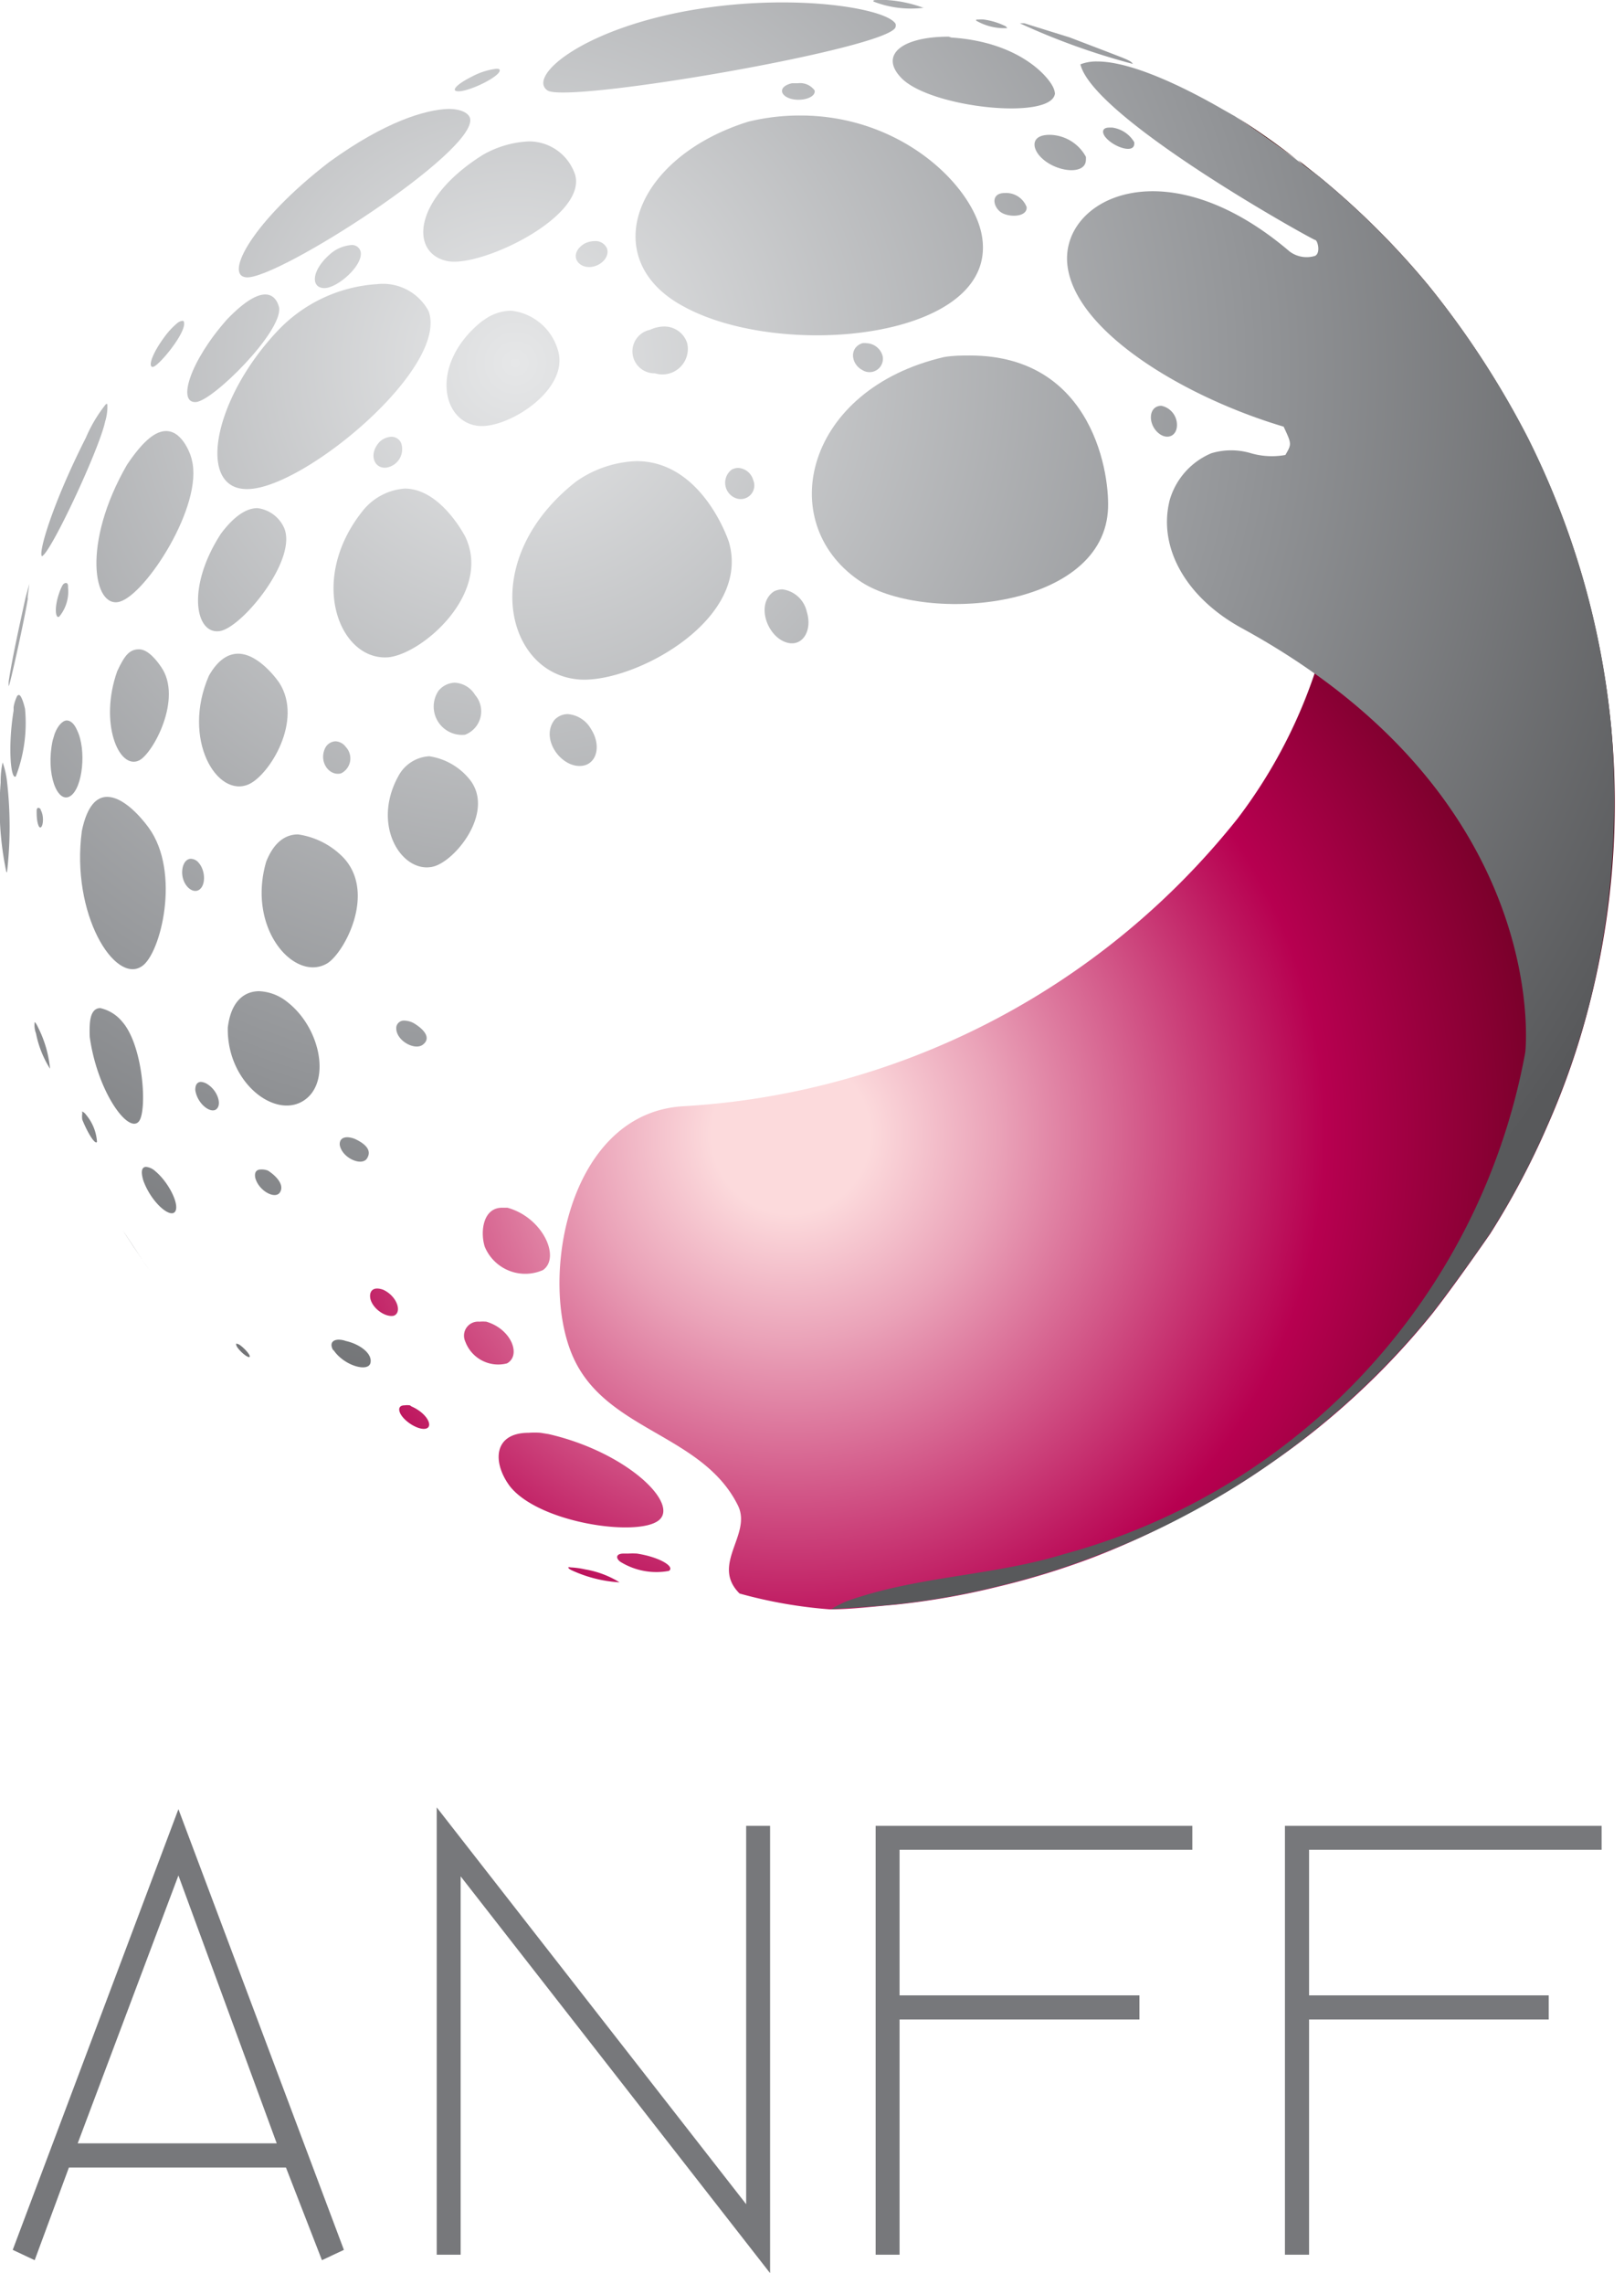<svg width="74" height="104" fill="none" xmlns="http://www.w3.org/2000/svg"><g clip-path="url(#clip0)"><path d="M18.68 64a.918.918 0 00-.25 0c-.22 0-.3.14-.19.37.21.41.9.8 1.2.68.3-.12 0-.7-.69-1l-.07-.05z" fill="url(#paint0_radial)"/><path d="M17.94 59.92c.39-.14.17-.88-.47-1.18a.829.829 0 00-.28-.06c-.27 0-.37.21-.31.48.12.46.7.84 1.06.76z" fill="url(#paint1_radial)"/><path d="M23.12 55h-.24c-.89 0-1 1.13-.79 1.78a1.999 1.999 0 002.65 1.06c.82-.57-.01-2.4-1.62-2.84z" fill="url(#paint2_radial)"/><path d="M59.71 7.84A58.75 58.75 0 0157 5.87a.25.25 0 00-.16-.06c-.26 0-.53.41-.83.83-.3.42-.85 1.11-1.39.66 1 .8 6.73 3.66 7.65 5.12.76 1.21-3.32.93-2.74 2.48a23.07 23.07 0 01-3.14 22.38 34.86 34.86 0 01-25.27 13.1c-5.31.32-6.61 8.07-4.95 11.54 1.55 3.26 5.87 3.42 7.46 6.65.64 1.32-1.26 2.68.07 4 1.34.373 2.713.614 4.1.72h.12c.86 0 2-.14 2.86-.21a34.056 34.056 0 004.69-.82 35.456 35.456 0 004.41-1.36A37.401 37.401 0 0054 69a34.482 34.482 0 004-2.43 34.261 34.261 0 003.75-3 34.777 34.777 0 003.51-3.74c.83-1.06 1.87-2.53 2.64-3.64a35.69 35.69 0 002.61-4.92 34.905 34.905 0 001.91-5.52 36.738 36.738 0 001-12.57 37.653 37.653 0 00-1.25-6.67 36.991 36.991 0 00-2.55-6.55A40.155 40.155 0 0065.09 13a36.352 36.352 0 00-4.94-4.92l-1-.79c.29.28.46.45.56.55z" fill="url(#paint3_radial)"/><path d="M59.11 7.29a30.337 30.337 0 00-2.73-1.93c.82.56 1.82 1.26 2.73 1.93z" fill="url(#paint4_radial)"/><path d="M30.48 71.54c.29-.19-.42-.63-1.46-.79a3.677 3.677 0 00-.39 0h-.22c-.32 0-.38.19-.15.37a3.12 3.12 0 002.22.42z" fill="url(#paint5_radial)"/><path d="M22.16 60.19a1.859 1.859 0 00-.32 0 .639.639 0 00-.64.9 1.6 1.6 0 001.9 1c.66-.36.21-1.56-.94-1.9z" fill="url(#paint6_radial)"/><path d="M26 71.38a.2.2 0 00-.11 0s0 .06.18.14c.68.313 1.413.496 2.16.54a4.33 4.33 0 00-1.57-.59 3.914 3.914 0 00-.66-.09z" fill="url(#paint7_radial)"/><path d="M25 65.31l-.37-.06a3.605 3.605 0 00-.54 0c-1.63 0-1.65 1.37-.86 2.43C24.54 69.35 29 70 30 69.25c1-.75-1.43-3.12-5-3.94z" fill="url(#paint8_radial)"/><path d="M15.21 61.5c.48.7 1.57 1 1.67.57.1-.43-.49-.86-1.12-1a1 1 0 00-.32-.06c-.3 0-.42.18-.27.46a.43.43 0 00.04.03z" fill="url(#paint9_radial)"/><path d="M15.67 39.08A3.58 3.58 0 0013.58 38c-.54 0-1.08.31-1.45 1.24-.9 3.09 1.33 5.53 2.8 4.62.78-.51 2.2-3.18.74-4.78z" fill="url(#paint10_radial)"/><path d="M34.32 21.86a.75.75 0 00-.68-.55c-.1 0-.2.025-.29.07a.75.75 0 00.25 1.33.621.621 0 00.72-.85z" fill="url(#paint11_radial)"/><path d="M15.48 52.13c.09.6 1 1 1.24.63s-.07-.66-.5-.87a1.002 1.002 0 00-.39-.1c-.21 0-.36.1-.35.34z" fill="url(#paint12_radial)"/><path d="M29.84 17a1.16 1.16 0 001.47-1.38 1.09 1.09 0 00-1.06-.75 1.52 1.52 0 00-.63.15 1 1 0 00.22 1.98z" fill="url(#paint13_radial)"/><path d="M25.42 15.94a2.5 2.5 0 00-2.13-1.79 2.14 2.14 0 00-1.09.32l-.24.16c-2.32 1.86-1.89 4.47-.27 4.75 1.31.25 4.31-1.6 3.73-3.44z" fill="url(#paint14_radial)"/><path d="M21.65 31.65a1.151 1.151 0 00-.93-.56 1 1 0 00-.74.37 1.29 1.29 0 001.21 2 1.14 1.14 0 00.46-1.81z" fill="url(#paint15_radial)"/><path d="M21.21 24.46s-1.11-2.21-2.77-2.21a2.7 2.7 0 00-1.9 1c-2.56 3.18-1.06 6.9 1.19 6.68 1.58-.2 4.67-2.93 3.48-5.47z" fill="url(#paint16_radial)"/><path d="M8.93 18.31c.78-.06 3.92-3.18 3.79-4.29 0 0-.1-.61-.63-.61-.36 0-.9.26-1.74 1.13-1.69 1.9-2.29 3.83-1.42 3.77z" fill="url(#paint17_radial)"/><path d="M15 7.38c-3.47 2.67-4.81 5.16-3.78 5.25 1.39.13 10.54-5.74 10.2-7.24-.06-.23-.39-.43-1-.43-1.03.04-2.85.56-5.42 2.42z" fill="url(#paint18_radial)"/><path d="M22.63 3.13a3.17 3.17 0 00-1.11.35c-.7.35-.9.6-.75.66.38.15 2.06-.65 2-.95 0-.04-.06-.06-.14-.06z" fill="url(#paint19_radial)"/><path d="M11.35 35.71c.94-.44 2.47-2.9 1.38-4.61 0 0-.89-1.33-1.88-1.33-.44 0-.91.26-1.33 1-1.26 2.89.37 5.61 1.83 4.94z" fill="url(#paint20_radial)"/><path d="M9.9 50.47c.19-.23 0-.79-.41-1.07a.65.65 0 00-.33-.13c-.15 0-.27.11-.26.38.1.66.77 1.13 1 .82z" fill="url(#paint21_radial)"/><path d="M9.06 40.53c.32-.19.31-.87 0-1.23a.48.48 0 00-.36-.19c-.15 0-.3.11-.37.37-.16.66.36 1.26.73 1.05z" fill="url(#paint22_radial)"/><path d="M.86 31.65a.1.1 0 00-.08.05 1.83 1.83 0 00-.16.5v.16c-.27 1.66-.13 3.17.1 3a6.8 6.8 0 00.42-3.08s-.14-.63-.28-.63z" fill="url(#paint23_radial)"/><path d="M16.43 11.45a.4.4 0 00-.42-.29 1.67 1.67 0 00-1 .44c-.84.75-.84 1.52-.23 1.52s1.8-1.06 1.65-1.67z" fill="url(#paint24_radial)"/><path d="M53.63 19.37a.89.89 0 00-.71-.89c-.56 0-.62.73-.22 1.16.4.43.92.27.93-.27z" fill="url(#paint25_radial)"/><path d="M.32 39.72a18.09 18.09 0 000-4.13 3.849 3.849 0 00-.2-.87 4 4 0 00-.09.92 14.14 14.14 0 00.26 4.07l.03.01z" fill="url(#paint26_radial)"/><path d="M72.17 26.48a37.82 37.82 0 00-2.55-6.55A40.38 40.38 0 0065.09 13a37.288 37.288 0 00-4.94-4.92c-1.14-.86-2.68-2-3.87-2.78l-.53-.3c-1.52-.88-4.09-2.2-5.75-2.2a2 2 0 00-.77.13c.6 2.47 10.6 8 10.7 8 .1 0 .26.57 0 .72a1.29 1.29 0 01-1.17-.2c-5.69-4.85-10.48-2.38-10.12.64.36 3.02 5.34 6 9.85 7.34.37.79.37.79.08 1.29a3.428 3.428 0 01-1.57-.08 3.15 3.15 0 00-1.8 0 3.31 3.31 0 00-1.9 2.13c-.55 2.16.74 4.45 3.29 5.84 14.15 7.73 12.93 19.21 12.91 19.32a29.12 29.12 0 01-21 22.84c-3.24 1-6.69 1-9.89 2.14a5 5 0 00-.73.37c.86-.06 2-.12 2.86-.21a34.261 34.261 0 004.69-.82 35.058 35.058 0 004.41-1.36A36.382 36.382 0 0058 66.57a36.209 36.209 0 007.26-6.77c.82-1.07 1.88-2.52 2.64-3.64a35.086 35.086 0 002.61-4.92 36.003 36.003 0 001.91-5.52c.501-1.995.836-4.03 1-6.08a38.45 38.45 0 000-6.49 37.005 37.005 0 00-1.25-6.67z" fill="url(#paint27_radial)"/><path d="M43.23 1.67c-2.17 0-3.16.85-2.16 1.88 1.32 1.37 6.86 1.94 7 .71A.797.797 0 0048 4c-.23-.53-1.58-2.09-4.65-2.29l-.12-.04z" fill="url(#paint28_radial)"/><path d="M51.68 6.59a.27.27 0 000-.12 1.38 1.38 0 00-1-.66h-.13c-.35 0-.33.23-.2.41.35.46 1.27.78 1.33.37z" fill="url(#paint29_radial)"/><path d="M46.78 9.43a1 1 0 00-1-.64c-.6 0-.56.55-.22.84.34.29 1.26.28 1.22-.2z" fill="url(#paint30_radial)"/><path d="M37.12 4.12a.82.82 0 00-.76-.33h-.27c-.52.12-.57.42-.28.61.46.29 1.38.11 1.31-.28z" fill="url(#paint31_radial)"/><path d="M39.12 26.42c2.82 2 11 1.4 11.36-3.11.13-1.59-.63-7.12-6.28-7.12-.37 0-.76 0-1.18.07-6.31 1.46-7.76 7.48-3.9 10.16z" fill="url(#paint32_radial)"/><path d="M39.49 15.63a.69.69 0 00-.2 0c-.61.21-.51.95 0 1.22a.61.61 0 00.93-.63.79.79 0 00-.73-.59z" fill="url(#paint33_radial)"/><path d="M1.34 26.59c-.06.21-.14.48-.19.69C.91 28.38.58 29.85.4 31a1.25 1.25 0 000 .25c.06-.08.73-3.1.87-4-.04.04.07-.64.07-.66z" fill="url(#paint34_radial)"/><path d="M49.48 7.29a.894.894 0 000-.15 1.91 1.91 0 00-1.65-1c-.85 0-.82.58-.42 1 .66.7 2.05.86 2.07.15z" fill="url(#paint35_radial)"/><path d="M35.66.11a24.52 24.52 0 00-4.43.4c-4.85.91-7.19 3-6.28 3.61.91.61 15.73-1.94 15.86-2.9a.31.31 0 000-.13c-.26-.48-2.34-.98-5.15-.98z" fill="url(#paint36_radial)"/><path d="M39.8.07a4.7 4.7 0 002.32.28h-.06A5.84 5.84 0 0040.39 0h-.26c-.3 0-.35 0-.33.07z" fill="url(#paint37_radial)"/><path d="M11.88 53.26c-.17 0-.3.1-.25.37.15.6.9 1 1.12.68.22-.32-.12-.73-.54-1a.779.779 0 00-.33-.05z" fill="url(#paint38_radial)"/><path d="M14 50c1.05-.91.56-3.23-.91-4.37a2.18 2.18 0 00-1.28-.49c-.68 0-1.29.46-1.43 1.66-.05 2.59 2.33 4.32 3.62 3.2z" fill="url(#paint39_radial)"/><path d="M10.76 61.19v.05a.46.46 0 00.07.14c.22.29.53.49.55.4.02-.09-.26-.4-.47-.54a.362.362 0 00-.15-.05z" fill="url(#paint40_radial)"/><path d="M1.58 46.55a1.07 1.07 0 00.06.51 4.71 4.71 0 00.64 1.61 5.25 5.25 0 00-.52-1.83c-.13-.28-.17-.29-.18-.29z" fill="url(#paint41_radial)"/><path d="M18.44 46.48a.35.35 0 00-.38.28c-.07.6.82 1.1 1.2.82.38-.28.11-.65-.32-.93a.94.94 0 00-.5-.17z" fill="url(#paint42_radial)"/><path d="M4.89 18.4h-.06a6.6 6.6 0 00-.92 1.54c-1.52 3-2.17 5.23-2 5.39.39-.12 2.62-4.88 2.88-6.13a2.23 2.23 0 00.1-.8z" fill="url(#paint43_radial)"/><path d="M1.86 36.9c0-.07-.07-.11-.11-.11-.04 0-.05 0-.08.09v.14c0 .39.09.74.2.65.11-.09.13-.54-.01-.77z" fill="url(#paint44_radial)"/><path d="M51.44 2.76c-.17-.09-.17-.09-2.71-1.06l-2.06-.64h-.2a31.37 31.37 0 005.15 1.85s-.05-.09-.18-.15z" fill="url(#paint45_radial)"/><path d="M3 26.55s-.1 0-.16.12a2.003 2.003 0 00-.14.33c-.23.64-.18 1.2 0 1.08a1.78 1.78 0 00.4-1.32c.01-.16-.03-.21-.1-.21z" fill="url(#paint46_radial)"/><path d="M19.76 39.46c1-.27 2.75-2.44 1.69-3.9a2.92 2.92 0 00-1.89-1.12 1.701 1.701 0 00-1.4.89c-1.27 2.28.18 4.5 1.6 4.13z" fill="url(#paint47_radial)"/><path d="M45.83 1.2a3.22 3.22 0 00-1-.31 1.11 1.11 0 00-.23 0c-.12 0-.13 0-.12.05.43.249.924.367 1.42.34l-.07-.08z" fill="url(#paint48_radial)"/><path d="M44.75 10.79c-.35-2.26-3.62-5.53-8.28-5.53a9.94 9.94 0 00-2.37.28c-5.22 1.63-6.9 6.26-3 8.39 4.47 2.5 14.39 1.53 13.65-3.14z" fill="url(#paint49_radial)"/><path d="M25.87 32.52a.84.84 0 00-.6.26c-.66.84.27 2.17 1.21 2.1.71-.05.94-.92.45-1.68a1.34 1.34 0 00-1.06-.68z" fill="url(#paint50_radial)"/><path d="M35.65 26.84a.918.918 0 00-.38.09c-.86.57-.31 2.1.61 2.34.69.18 1.15-.55.88-1.42a1.31 1.31 0 00-1.11-1.01z" fill="url(#paint51_radial)"/><path d="M33.21 24.67C33.19 24.62 32 21 29 21a5.1 5.1 0 00-2.75.93c-4.45 3.49-3.25 8.62 0 9 2.38.31 8.03-2.61 6.96-6.26z" fill="url(#paint52_radial)"/><path d="M3.21 36.25c.56-.37.74-2.11.3-3-.13-.3-.3-.44-.47-.44-.17 0-.4.21-.55.61l-.09.3c-.33 1.52.22 2.92.81 2.53z" fill="url(#paint53_radial)"/><path d="M24.09 6.44a4.62 4.62 0 00-2.1.62c-3.18 2-3.33 4.47-1.61 4.83 1.51.31 6.35-2 5.83-3.92a2.21 2.21 0 00-2.12-1.53z" fill="url(#paint54_radial)"/><path d="M11.73 23.14c-.44 0-1 .28-1.66 1.16-1.58 2.43-1.18 4.61-.06 4.44 1-.14 3.55-3.24 2.94-4.69a1.54 1.54 0 00-1.22-.91z" fill="url(#paint55_radial)"/><path d="M26.66 12.14c.55.13 1.15-.36 1-.82a.57.57 0 00-.57-.34 1.05 1.05 0 00-.45.11c-.59.35-.49.91.02 1.05z" fill="url(#paint56_radial)"/><path d="M8.74 20.94c0-.08-.37-1.31-1.17-1.31-.45 0-1 .37-1.78 1.53-2.08 3.6-1.53 6.59-.33 6.24 1.2-.35 3.82-4.4 3.28-6.46z" fill="url(#paint57_radial)"/><path d="M19.53 14.17a2.36 2.36 0 00-2.35-1.23 6.82 6.82 0 00-4.57 2.17c-2.95 3.15-3.67 7.3-1.24 7.16 2.63-.14 9.09-5.56 8.16-8.1z" fill="url(#paint58_radial)"/><path d="M15.54 35.22a.76.76 0 00.22-1.2.621.621 0 00-.47-.26.551.551 0 00-.47.3c-.31.63.18 1.3.72 1.16z" fill="url(#paint59_radial)"/><path d="M17.83 19.89a.84.84 0 00-.53.23c-.51.54-.27 1.21.27 1.18a.85.85 0 00.71-1.12.48.48 0 00-.45-.29z" fill="url(#paint60_radial)"/><path d="M8.39 14.78c0-.11 0-.17-.08-.17a.47.47 0 00-.26.13 3.3 3.3 0 00-.5.53c-.61.8-.82 1.44-.59 1.44.23 0 1.38-1.37 1.43-1.93z" fill="url(#paint61_radial)"/><path d="M6.34 34.63c.63-.31 2-2.83 1-4.26-.17-.25-.58-.8-1-.8-.42 0-.65.24-1 1-.83 2.34.07 4.51 1 4.06z" fill="url(#paint62_radial)"/><path d="M4.42 52a2.14 2.14 0 00-.48-1.21c-.08-.11-.15-.16-.19-.16-.04 0 0 0 0 .08a.87.87 0 000 .28c.25.62.59 1.16.67 1.01z" fill="url(#paint63_radial)"/><path d="M6.47 44c.85-.56 1.78-4.27.31-6.3-.06-.08-1-1.41-1.9-1.41-.47 0-.91.39-1.15 1.55-.51 3.79 1.51 7.01 2.74 6.16z" fill="url(#paint64_radial)"/><path d="M6.81 57.85c-.42-.62-1-1.46-1.38-2.09l.16.26c.35.53 1.09 1.65 1.22 1.83z" fill="url(#paint65_radial)"/><path d="M6.32 51.08c.4-.45.22-3.45-.75-4.55a1.8 1.8 0 00-1-.62c-.25 0-.45.19-.48.77-.01.183-.01.367 0 .55.35 2.48 1.74 4.4 2.23 3.85z" fill="url(#paint66_radial)"/><path d="M8 55.14c.16-.35-.34-1.32-.92-1.8a.74.74 0 00-.42-.2c-.15 0-.22.12-.19.35.013.091.033.182.06.27.37 1.03 1.29 1.79 1.47 1.38z" fill="url(#paint67_radial)"/><path d="M3.14 98.71l-1.56 4.22-1-.47 7.55-20.07 7.54 20.07-1 .47-1.64-4.22H3.14zm.4-1.1h9.07l-4.48-12.2-4.59 12.2zm16.36 5.07V82.31L34 100.38V83.15h1.09v20.37l-14.1-18.07v17.23H19.9zm20 0V83.15h14.43v1.09H40.99v6.63h10.93v1.1H40.99v10.71H39.9zm18.65 0V83.15h14.43v1.09H59.65v6.63h10.92v1.1H59.65v10.71h-1.1z" fill="#77787B"/></g><defs><radialGradient id="paint0_radial" cx="0" cy="0" r="1" gradientUnits="userSpaceOnUse" gradientTransform="matrix(44.79 0 0 44.79 36.126 51.575)"><stop stop-color="#FCDADC"/><stop offset=".08" stop-color="#FCDADC"/><stop offset=".21" stop-color="#EAA2B8"/><stop offset=".49" stop-color="#BE175F"/><stop offset=".54" stop-color="#B70050"/><stop offset="1" stop-color="#350000"/></radialGradient><radialGradient id="paint1_radial" cx="0" cy="0" r="1" gradientUnits="userSpaceOnUse" gradientTransform="matrix(44.79 0 0 44.79 36.126 51.575)"><stop stop-color="#FCDADC"/><stop offset=".08" stop-color="#FCDADC"/><stop offset=".21" stop-color="#EAA2B8"/><stop offset=".49" stop-color="#BE175F"/><stop offset=".54" stop-color="#B70050"/><stop offset="1" stop-color="#350000"/></radialGradient><radialGradient id="paint2_radial" cx="0" cy="0" r="1" gradientUnits="userSpaceOnUse" gradientTransform="translate(36.126 51.575) scale(44.79)"><stop stop-color="#FCDADC"/><stop offset=".08" stop-color="#FCDADC"/><stop offset=".21" stop-color="#EAA2B8"/><stop offset=".49" stop-color="#BE175F"/><stop offset=".54" stop-color="#B70050"/><stop offset="1" stop-color="#350000"/></radialGradient><radialGradient id="paint3_radial" cx="0" cy="0" r="1" gradientUnits="userSpaceOnUse" gradientTransform="translate(36.126 51.575) scale(44.79)"><stop stop-color="#FCDADC"/><stop offset=".08" stop-color="#FCDADC"/><stop offset=".21" stop-color="#EAA2B8"/><stop offset=".49" stop-color="#BE175F"/><stop offset=".54" stop-color="#B70050"/><stop offset="1" stop-color="#350000"/></radialGradient><radialGradient id="paint4_radial" cx="0" cy="0" r="1" gradientUnits="userSpaceOnUse" gradientTransform="translate(36.126 51.575) scale(44.79)"><stop stop-color="#FCDADC"/><stop offset=".08" stop-color="#FCDADC"/><stop offset=".21" stop-color="#EAA2B8"/><stop offset=".49" stop-color="#BE175F"/><stop offset=".54" stop-color="#B70050"/><stop offset="1" stop-color="#350000"/></radialGradient><radialGradient id="paint5_radial" cx="0" cy="0" r="1" gradientUnits="userSpaceOnUse" gradientTransform="translate(36.126 51.574) scale(44.79)"><stop stop-color="#FCDADC"/><stop offset=".08" stop-color="#FCDADC"/><stop offset=".21" stop-color="#EAA2B8"/><stop offset=".49" stop-color="#BE175F"/><stop offset=".54" stop-color="#B70050"/><stop offset="1" stop-color="#350000"/></radialGradient><radialGradient id="paint6_radial" cx="0" cy="0" r="1" gradientUnits="userSpaceOnUse" gradientTransform="translate(36.126 51.575) scale(44.79)"><stop stop-color="#FCDADC"/><stop offset=".08" stop-color="#FCDADC"/><stop offset=".21" stop-color="#EAA2B8"/><stop offset=".49" stop-color="#BE175F"/><stop offset=".54" stop-color="#B70050"/><stop offset="1" stop-color="#350000"/></radialGradient><radialGradient id="paint7_radial" cx="0" cy="0" r="1" gradientUnits="userSpaceOnUse" gradientTransform="translate(36.126 51.575) scale(44.79)"><stop stop-color="#FCDADC"/><stop offset=".08" stop-color="#FCDADC"/><stop offset=".21" stop-color="#EAA2B8"/><stop offset=".49" stop-color="#BE175F"/><stop offset=".54" stop-color="#B70050"/><stop offset="1" stop-color="#350000"/></radialGradient><radialGradient id="paint8_radial" cx="0" cy="0" r="1" gradientUnits="userSpaceOnUse" gradientTransform="translate(36.126 51.575) scale(44.79)"><stop stop-color="#FCDADC"/><stop offset=".08" stop-color="#FCDADC"/><stop offset=".21" stop-color="#EAA2B8"/><stop offset=".49" stop-color="#BE175F"/><stop offset=".54" stop-color="#B70050"/><stop offset="1" stop-color="#350000"/></radialGradient><radialGradient id="paint9_radial" cx="0" cy="0" r="1" gradientUnits="userSpaceOnUse" gradientTransform="translate(23.493 16.532) scale(57.73)"><stop stop-color="#E6E7E8"/><stop offset=".58" stop-color="#939598"/><stop offset="1" stop-color="#58595B"/></radialGradient><radialGradient id="paint10_radial" cx="0" cy="0" r="1" gradientUnits="userSpaceOnUse" gradientTransform="translate(23.493 16.532) scale(57.73)"><stop stop-color="#E6E7E8"/><stop offset=".58" stop-color="#939598"/><stop offset="1" stop-color="#58595B"/></radialGradient><radialGradient id="paint11_radial" cx="0" cy="0" r="1" gradientUnits="userSpaceOnUse" gradientTransform="translate(23.493 16.532) scale(57.73)"><stop stop-color="#E6E7E8"/><stop offset=".58" stop-color="#939598"/><stop offset="1" stop-color="#58595B"/></radialGradient><radialGradient id="paint12_radial" cx="0" cy="0" r="1" gradientUnits="userSpaceOnUse" gradientTransform="translate(23.493 16.532) scale(57.73)"><stop stop-color="#E6E7E8"/><stop offset=".58" stop-color="#939598"/><stop offset="1" stop-color="#58595B"/></radialGradient><radialGradient id="paint13_radial" cx="0" cy="0" r="1" gradientUnits="userSpaceOnUse" gradientTransform="translate(23.493 16.531) scale(57.73)"><stop stop-color="#E6E7E8"/><stop offset=".58" stop-color="#939598"/><stop offset="1" stop-color="#58595B"/></radialGradient><radialGradient id="paint14_radial" cx="0" cy="0" r="1" gradientUnits="userSpaceOnUse" gradientTransform="translate(23.493 16.531) scale(57.73)"><stop stop-color="#E6E7E8"/><stop offset=".58" stop-color="#939598"/><stop offset="1" stop-color="#58595B"/></radialGradient><radialGradient id="paint15_radial" cx="0" cy="0" r="1" gradientUnits="userSpaceOnUse" gradientTransform="translate(23.493 16.532) scale(57.73)"><stop stop-color="#E6E7E8"/><stop offset=".58" stop-color="#939598"/><stop offset="1" stop-color="#58595B"/></radialGradient><radialGradient id="paint16_radial" cx="0" cy="0" r="1" gradientUnits="userSpaceOnUse" gradientTransform="translate(23.493 16.532) scale(57.73)"><stop stop-color="#E6E7E8"/><stop offset=".58" stop-color="#939598"/><stop offset="1" stop-color="#58595B"/></radialGradient><radialGradient id="paint17_radial" cx="0" cy="0" r="1" gradientUnits="userSpaceOnUse" gradientTransform="translate(23.493 16.531) scale(57.73)"><stop stop-color="#E6E7E8"/><stop offset=".58" stop-color="#939598"/><stop offset="1" stop-color="#58595B"/></radialGradient><radialGradient id="paint18_radial" cx="0" cy="0" r="1" gradientUnits="userSpaceOnUse" gradientTransform="translate(23.493 16.532) scale(57.73)"><stop stop-color="#E6E7E8"/><stop offset=".58" stop-color="#939598"/><stop offset="1" stop-color="#58595B"/></radialGradient><radialGradient id="paint19_radial" cx="0" cy="0" r="1" gradientUnits="userSpaceOnUse" gradientTransform="translate(23.493 16.531) scale(57.73)"><stop stop-color="#E6E7E8"/><stop offset=".58" stop-color="#939598"/><stop offset="1" stop-color="#58595B"/></radialGradient><radialGradient id="paint20_radial" cx="0" cy="0" r="1" gradientUnits="userSpaceOnUse" gradientTransform="translate(23.493 16.532) scale(57.73)"><stop stop-color="#E6E7E8"/><stop offset=".58" stop-color="#939598"/><stop offset="1" stop-color="#58595B"/></radialGradient><radialGradient id="paint21_radial" cx="0" cy="0" r="1" gradientUnits="userSpaceOnUse" gradientTransform="translate(23.493 16.532) scale(57.73)"><stop stop-color="#E6E7E8"/><stop offset=".58" stop-color="#939598"/><stop offset="1" stop-color="#58595B"/></radialGradient><radialGradient id="paint22_radial" cx="0" cy="0" r="1" gradientUnits="userSpaceOnUse" gradientTransform="translate(23.493 16.532) scale(57.73)"><stop stop-color="#E6E7E8"/><stop offset=".58" stop-color="#939598"/><stop offset="1" stop-color="#58595B"/></radialGradient><radialGradient id="paint23_radial" cx="0" cy="0" r="1" gradientUnits="userSpaceOnUse" gradientTransform="translate(23.493 16.531) scale(57.73)"><stop stop-color="#E6E7E8"/><stop offset=".58" stop-color="#939598"/><stop offset="1" stop-color="#58595B"/></radialGradient><radialGradient id="paint24_radial" cx="0" cy="0" r="1" gradientUnits="userSpaceOnUse" gradientTransform="translate(23.493 16.532) scale(57.73)"><stop stop-color="#E6E7E8"/><stop offset=".58" stop-color="#939598"/><stop offset="1" stop-color="#58595B"/></radialGradient><radialGradient id="paint25_radial" cx="0" cy="0" r="1" gradientUnits="userSpaceOnUse" gradientTransform="translate(23.493 16.532) scale(57.73)"><stop stop-color="#E6E7E8"/><stop offset=".58" stop-color="#939598"/><stop offset="1" stop-color="#58595B"/></radialGradient><radialGradient id="paint26_radial" cx="0" cy="0" r="1" gradientUnits="userSpaceOnUse" gradientTransform="translate(23.493 16.532) scale(57.73)"><stop stop-color="#E6E7E8"/><stop offset=".58" stop-color="#939598"/><stop offset="1" stop-color="#58595B"/></radialGradient><radialGradient id="paint27_radial" cx="0" cy="0" r="1" gradientUnits="userSpaceOnUse" gradientTransform="translate(23.493 16.531) scale(57.73)"><stop stop-color="#E6E7E8"/><stop offset=".58" stop-color="#939598"/><stop offset="1" stop-color="#58595B"/></radialGradient><radialGradient id="paint28_radial" cx="0" cy="0" r="1" gradientUnits="userSpaceOnUse" gradientTransform="translate(23.493 16.531) scale(57.73)"><stop stop-color="#E6E7E8"/><stop offset=".58" stop-color="#939598"/><stop offset="1" stop-color="#58595B"/></radialGradient><radialGradient id="paint29_radial" cx="0" cy="0" r="1" gradientUnits="userSpaceOnUse" gradientTransform="translate(23.493 16.532) scale(57.73)"><stop stop-color="#E6E7E8"/><stop offset=".58" stop-color="#939598"/><stop offset="1" stop-color="#58595B"/></radialGradient><radialGradient id="paint30_radial" cx="0" cy="0" r="1" gradientUnits="userSpaceOnUse" gradientTransform="translate(23.493 16.532) scale(57.73)"><stop stop-color="#E6E7E8"/><stop offset=".58" stop-color="#939598"/><stop offset="1" stop-color="#58595B"/></radialGradient><radialGradient id="paint31_radial" cx="0" cy="0" r="1" gradientUnits="userSpaceOnUse" gradientTransform="translate(23.493 16.532) scale(57.73)"><stop stop-color="#E6E7E8"/><stop offset=".58" stop-color="#939598"/><stop offset="1" stop-color="#58595B"/></radialGradient><radialGradient id="paint32_radial" cx="0" cy="0" r="1" gradientUnits="userSpaceOnUse" gradientTransform="translate(23.493 16.531) scale(57.73)"><stop stop-color="#E6E7E8"/><stop offset=".58" stop-color="#939598"/><stop offset="1" stop-color="#58595B"/></radialGradient><radialGradient id="paint33_radial" cx="0" cy="0" r="1" gradientUnits="userSpaceOnUse" gradientTransform="translate(23.493 16.532) scale(57.73)"><stop stop-color="#E6E7E8"/><stop offset=".58" stop-color="#939598"/><stop offset="1" stop-color="#58595B"/></radialGradient><radialGradient id="paint34_radial" cx="0" cy="0" r="1" gradientUnits="userSpaceOnUse" gradientTransform="translate(23.493 16.532) scale(57.73)"><stop stop-color="#E6E7E8"/><stop offset=".58" stop-color="#939598"/><stop offset="1" stop-color="#58595B"/></radialGradient><radialGradient id="paint35_radial" cx="0" cy="0" r="1" gradientUnits="userSpaceOnUse" gradientTransform="translate(23.493 16.531) scale(57.73)"><stop stop-color="#E6E7E8"/><stop offset=".58" stop-color="#939598"/><stop offset="1" stop-color="#58595B"/></radialGradient><radialGradient id="paint36_radial" cx="0" cy="0" r="1" gradientUnits="userSpaceOnUse" gradientTransform="translate(23.493 16.532) scale(57.73)"><stop stop-color="#E6E7E8"/><stop offset=".58" stop-color="#939598"/><stop offset="1" stop-color="#58595B"/></radialGradient><radialGradient id="paint37_radial" cx="0" cy="0" r="1" gradientUnits="userSpaceOnUse" gradientTransform="translate(23.493 16.532) scale(57.73)"><stop stop-color="#E6E7E8"/><stop offset=".58" stop-color="#939598"/><stop offset="1" stop-color="#58595B"/></radialGradient><radialGradient id="paint38_radial" cx="0" cy="0" r="1" gradientUnits="userSpaceOnUse" gradientTransform="matrix(57.73 0 0 57.73 23.493 16.531)"><stop stop-color="#E6E7E8"/><stop offset=".58" stop-color="#939598"/><stop offset="1" stop-color="#58595B"/></radialGradient><radialGradient id="paint39_radial" cx="0" cy="0" r="1" gradientUnits="userSpaceOnUse" gradientTransform="translate(23.493 16.531) scale(57.73)"><stop stop-color="#E6E7E8"/><stop offset=".58" stop-color="#939598"/><stop offset="1" stop-color="#58595B"/></radialGradient><radialGradient id="paint40_radial" cx="0" cy="0" r="1" gradientUnits="userSpaceOnUse" gradientTransform="translate(23.493 16.531) scale(57.73)"><stop stop-color="#E6E7E8"/><stop offset=".58" stop-color="#939598"/><stop offset="1" stop-color="#58595B"/></radialGradient><radialGradient id="paint41_radial" cx="0" cy="0" r="1" gradientUnits="userSpaceOnUse" gradientTransform="translate(23.493 16.532) scale(57.73)"><stop stop-color="#E6E7E8"/><stop offset=".58" stop-color="#939598"/><stop offset="1" stop-color="#58595B"/></radialGradient><radialGradient id="paint42_radial" cx="0" cy="0" r="1" gradientUnits="userSpaceOnUse" gradientTransform="translate(23.493 16.531) scale(57.73)"><stop stop-color="#E6E7E8"/><stop offset=".58" stop-color="#939598"/><stop offset="1" stop-color="#58595B"/></radialGradient><radialGradient id="paint43_radial" cx="0" cy="0" r="1" gradientUnits="userSpaceOnUse" gradientTransform="translate(23.493 16.531) scale(57.73)"><stop stop-color="#E6E7E8"/><stop offset=".58" stop-color="#939598"/><stop offset="1" stop-color="#58595B"/></radialGradient><radialGradient id="paint44_radial" cx="0" cy="0" r="1" gradientUnits="userSpaceOnUse" gradientTransform="matrix(57.73 0 0 57.73 23.493 16.532)"><stop stop-color="#E6E7E8"/><stop offset=".58" stop-color="#939598"/><stop offset="1" stop-color="#58595B"/></radialGradient><radialGradient id="paint45_radial" cx="0" cy="0" r="1" gradientUnits="userSpaceOnUse" gradientTransform="translate(23.493 16.532) scale(57.73)"><stop stop-color="#E6E7E8"/><stop offset=".58" stop-color="#939598"/><stop offset="1" stop-color="#58595B"/></radialGradient><radialGradient id="paint46_radial" cx="0" cy="0" r="1" gradientUnits="userSpaceOnUse" gradientTransform="translate(23.493 16.532) scale(57.73)"><stop stop-color="#E6E7E8"/><stop offset=".58" stop-color="#939598"/><stop offset="1" stop-color="#58595B"/></radialGradient><radialGradient id="paint47_radial" cx="0" cy="0" r="1" gradientUnits="userSpaceOnUse" gradientTransform="translate(23.493 16.531) scale(57.73)"><stop stop-color="#E6E7E8"/><stop offset=".58" stop-color="#939598"/><stop offset="1" stop-color="#58595B"/></radialGradient><radialGradient id="paint48_radial" cx="0" cy="0" r="1" gradientUnits="userSpaceOnUse" gradientTransform="translate(23.493 16.532) scale(57.73)"><stop stop-color="#E6E7E8"/><stop offset=".58" stop-color="#939598"/><stop offset="1" stop-color="#58595B"/></radialGradient><radialGradient id="paint49_radial" cx="0" cy="0" r="1" gradientUnits="userSpaceOnUse" gradientTransform="translate(23.493 16.532) scale(57.73)"><stop stop-color="#E6E7E8"/><stop offset=".58" stop-color="#939598"/><stop offset="1" stop-color="#58595B"/></radialGradient><radialGradient id="paint50_radial" cx="0" cy="0" r="1" gradientUnits="userSpaceOnUse" gradientTransform="translate(23.493 16.532) scale(57.73)"><stop stop-color="#E6E7E8"/><stop offset=".58" stop-color="#939598"/><stop offset="1" stop-color="#58595B"/></radialGradient><radialGradient id="paint51_radial" cx="0" cy="0" r="1" gradientUnits="userSpaceOnUse" gradientTransform="translate(23.493 16.532) scale(57.73)"><stop stop-color="#E6E7E8"/><stop offset=".58" stop-color="#939598"/><stop offset="1" stop-color="#58595B"/></radialGradient><radialGradient id="paint52_radial" cx="0" cy="0" r="1" gradientUnits="userSpaceOnUse" gradientTransform="translate(23.493 16.532) scale(57.73)"><stop stop-color="#E6E7E8"/><stop offset=".58" stop-color="#939598"/><stop offset="1" stop-color="#58595B"/></radialGradient><radialGradient id="paint53_radial" cx="0" cy="0" r="1" gradientUnits="userSpaceOnUse" gradientTransform="translate(23.493 16.532) scale(57.73)"><stop stop-color="#E6E7E8"/><stop offset=".58" stop-color="#939598"/><stop offset="1" stop-color="#58595B"/></radialGradient><radialGradient id="paint54_radial" cx="0" cy="0" r="1" gradientUnits="userSpaceOnUse" gradientTransform="translate(23.493 16.532) scale(57.73)"><stop stop-color="#E6E7E8"/><stop offset=".58" stop-color="#939598"/><stop offset="1" stop-color="#58595B"/></radialGradient><radialGradient id="paint55_radial" cx="0" cy="0" r="1" gradientUnits="userSpaceOnUse" gradientTransform="translate(23.493 16.531) scale(57.73)"><stop stop-color="#E6E7E8"/><stop offset=".58" stop-color="#939598"/><stop offset="1" stop-color="#58595B"/></radialGradient><radialGradient id="paint56_radial" cx="0" cy="0" r="1" gradientUnits="userSpaceOnUse" gradientTransform="translate(23.493 16.532) scale(57.73)"><stop stop-color="#E6E7E8"/><stop offset=".58" stop-color="#939598"/><stop offset="1" stop-color="#58595B"/></radialGradient><radialGradient id="paint57_radial" cx="0" cy="0" r="1" gradientUnits="userSpaceOnUse" gradientTransform="translate(23.493 16.531) scale(57.73)"><stop stop-color="#E6E7E8"/><stop offset=".58" stop-color="#939598"/><stop offset="1" stop-color="#58595B"/></radialGradient><radialGradient id="paint58_radial" cx="0" cy="0" r="1" gradientUnits="userSpaceOnUse" gradientTransform="translate(23.493 16.532) scale(57.73)"><stop stop-color="#E6E7E8"/><stop offset=".58" stop-color="#939598"/><stop offset="1" stop-color="#58595B"/></radialGradient><radialGradient id="paint59_radial" cx="0" cy="0" r="1" gradientUnits="userSpaceOnUse" gradientTransform="translate(23.493 16.532) scale(57.73)"><stop stop-color="#E6E7E8"/><stop offset=".58" stop-color="#939598"/><stop offset="1" stop-color="#58595B"/></radialGradient><radialGradient id="paint60_radial" cx="0" cy="0" r="1" gradientUnits="userSpaceOnUse" gradientTransform="translate(23.493 16.532) scale(57.73)"><stop stop-color="#E6E7E8"/><stop offset=".58" stop-color="#939598"/><stop offset="1" stop-color="#58595B"/></radialGradient><radialGradient id="paint61_radial" cx="0" cy="0" r="1" gradientUnits="userSpaceOnUse" gradientTransform="translate(23.493 16.532) scale(57.73)"><stop stop-color="#E6E7E8"/><stop offset=".58" stop-color="#939598"/><stop offset="1" stop-color="#58595B"/></radialGradient><radialGradient id="paint62_radial" cx="0" cy="0" r="1" gradientUnits="userSpaceOnUse" gradientTransform="translate(23.493 16.532) scale(57.73)"><stop stop-color="#E6E7E8"/><stop offset=".58" stop-color="#939598"/><stop offset="1" stop-color="#58595B"/></radialGradient><radialGradient id="paint63_radial" cx="0" cy="0" r="1" gradientUnits="userSpaceOnUse" gradientTransform="translate(23.493 16.532) scale(57.73)"><stop stop-color="#E6E7E8"/><stop offset=".58" stop-color="#939598"/><stop offset="1" stop-color="#58595B"/></radialGradient><radialGradient id="paint64_radial" cx="0" cy="0" r="1" gradientUnits="userSpaceOnUse" gradientTransform="translate(23.493 16.532) scale(57.73)"><stop stop-color="#E6E7E8"/><stop offset=".58" stop-color="#939598"/><stop offset="1" stop-color="#58595B"/></radialGradient><radialGradient id="paint65_radial" cx="0" cy="0" r="1" gradientUnits="userSpaceOnUse" gradientTransform="translate(23.493 16.532) scale(57.73)"><stop stop-color="#E6E7E8"/><stop offset=".58" stop-color="#939598"/><stop offset="1" stop-color="#58595B"/></radialGradient><radialGradient id="paint66_radial" cx="0" cy="0" r="1" gradientUnits="userSpaceOnUse" gradientTransform="translate(23.493 16.531) scale(57.73)"><stop stop-color="#E6E7E8"/><stop offset=".58" stop-color="#939598"/><stop offset="1" stop-color="#58595B"/></radialGradient><radialGradient id="paint67_radial" cx="0" cy="0" r="1" gradientUnits="userSpaceOnUse" gradientTransform="translate(23.493 16.532) scale(57.73)"><stop stop-color="#E6E7E8"/><stop offset=".58" stop-color="#939598"/><stop offset="1" stop-color="#58595B"/></radialGradient><clipPath id="clip0"><path fill="#fff" d="M0 0h73.57v103.51H0z"/></clipPath></defs></svg>